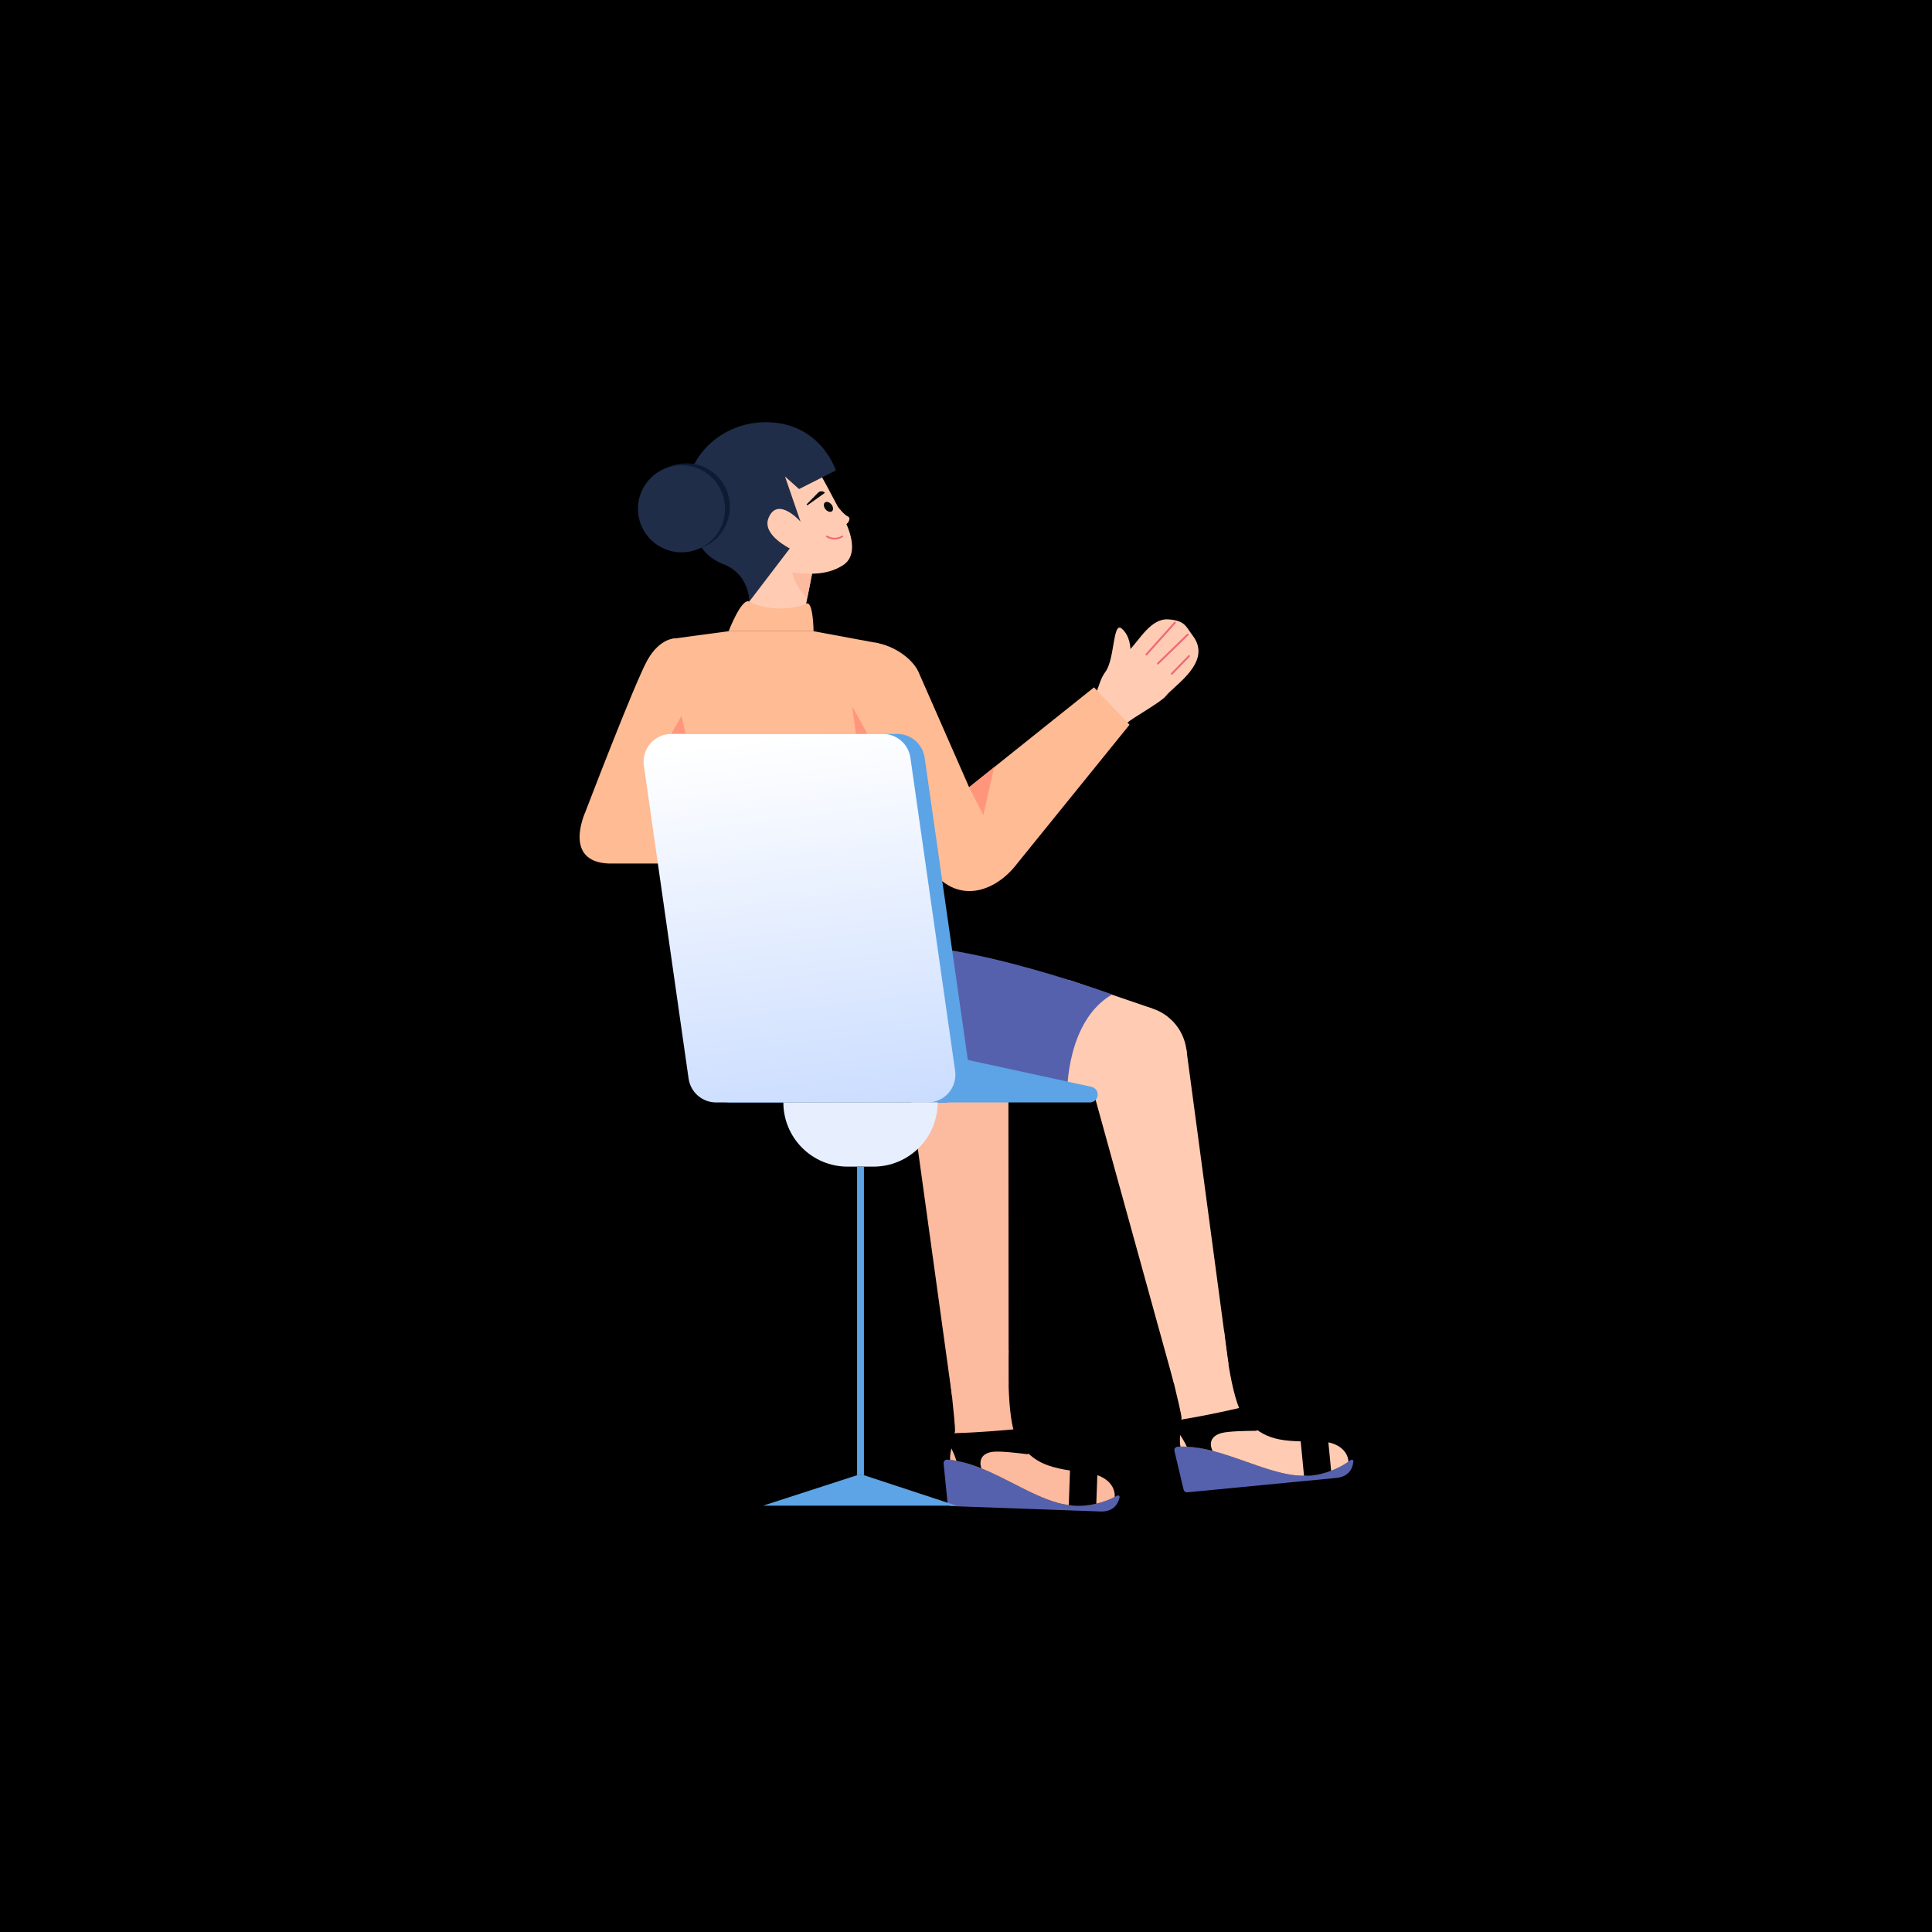 <svg width="1080" height="1080" viewBox="0 0 1080 1080" fill="none" xmlns="http://www.w3.org/2000/svg">
<rect width="1080" height="1080" fill="tranparent"/>
<path d="M604.777 398.358C615.961 386.002 612.791 382.695 618.035 375.398C623.184 368.285 622.05 347.338 626.966 351.33C631.882 355.321 631.909 362.821 631.909 362.821C637.308 357.009 643.753 345.484 653.18 346.237C662.608 346.991 662.73 350.044 666.874 355.501C677.861 370.174 656.295 383.145 651.821 388.977C648.967 392.62 632.202 401.804 630.023 404.165L620.681 412.579L604.777 398.358Z" fill="#FFCCB3"/>
<path d="M640.825 365.878L656.779 348.069" stroke="#EF6A77" stroke-width="1.078" stroke-linecap="round"/>
<path d="M647.293 370.921L663.908 354.754" stroke="#EF6A77" stroke-width="1.078" stroke-linecap="round"/>
<path d="M655.042 376.638L664.693 366.749" stroke="#EF6A77" stroke-width="1.078" stroke-linecap="round"/>
<path d="M437.259 498.331L430.39 522.992L466.241 512.81L470.903 498.331H437.259Z" fill="#5CA4E6"/>
<path fill-rule="evenodd" clip-rule="evenodd" d="M696.689 817.13C683.793 812.573 670.5 807.876 658.247 808.747C657.971 808.765 657.702 808.844 657.459 808.976C657.216 809.109 657.005 809.293 656.84 809.516C656.675 809.738 656.561 809.994 656.505 810.265C656.448 810.536 656.452 810.816 656.515 811.086L661.646 832.764C661.752 833.211 662.015 833.604 662.388 833.871C662.761 834.138 663.218 834.261 663.675 834.217L746.987 826.172C753.13 825.578 756.093 821.941 756.534 816.927C756.546 816.755 756.508 816.583 756.424 816.432C756.341 816.281 756.216 816.157 756.064 816.075C755.912 815.994 755.74 815.957 755.568 815.971C755.396 815.984 755.232 816.047 755.094 816.151C745.902 823.046 734.376 826.069 722.983 824.573C714.757 823.515 705.823 820.358 696.689 817.13Z" fill="#5661AE"/>
<path fill-rule="evenodd" clip-rule="evenodd" d="M651.62 754.582C651.62 754.582 660.215 788.648 660.456 792.304C660.476 794.335 660.348 796.365 660.07 798.377C659.686 801.995 659.259 806.026 659.901 808.669C671.691 808.303 684.371 812.783 696.689 817.134C705.823 820.36 714.756 823.516 722.981 824.574C733.825 825.996 744.809 823.331 753.795 817.096C753.419 810.875 747.52 805.631 736.636 805.737C717.129 805.926 706.333 805.576 695.572 792.44C687.924 783.107 684.234 743.732 684.234 743.732L651.62 754.582Z" fill="#FFCCB3"/>
<path fill-rule="evenodd" clip-rule="evenodd" d="M693.083 787C689.489 787.842 675.189 791.125 661.237 793.396C658.526 793.838 657.666 799.437 659.716 802.22C661.128 804.277 662.372 806.444 663.435 808.702C668.296 808.989 673.114 809.779 677.812 811.058C675.334 805.747 677.984 802.272 683.094 801.015C687.129 800.023 696.868 799.854 701.909 799.837C702.186 799.835 702.456 799.755 702.689 799.604C702.922 799.454 703.106 799.241 703.222 798.989C703.337 798.737 703.377 798.457 703.339 798.183C703.3 797.909 703.184 797.651 703.003 797.441L694.518 787.474C694.346 787.271 694.121 787.119 693.868 787.035C693.614 786.952 693.343 786.94 693.083 787Z" fill="tranparent"/>
<path fill-rule="evenodd" clip-rule="evenodd" d="M744.108 822.162C735.186 825.617 728.947 824.9 728.947 824.9L727.044 805.196L742.395 804.426L744.108 822.162Z" fill="tranparent"/>
<path d="M643.504 617.138C658.302 612.699 666.699 597.105 662.261 582.307C657.823 567.51 642.228 559.112 627.431 563.55C612.633 567.989 604.235 583.583 608.673 598.381C613.112 613.178 628.706 621.576 643.504 617.138Z" fill="#FFCCB3"/>
<path d="M643.744 563.621L597.372 547.747L575.788 605.895L635.778 616.339L643.744 563.621Z" fill="#FFCCB3"/>
<path d="M663.196 586.629L686.737 762.549L656.2 773.115L610.037 606.084L663.196 586.629Z" fill="#FFCCB3"/>
<path fill-rule="evenodd" clip-rule="evenodd" d="M566.499 829.327C554.317 823.109 541.761 816.7 529.5 815.947C529.223 815.929 528.946 815.971 528.688 816.07C528.43 816.17 528.196 816.324 528.003 816.523C527.811 816.722 527.663 816.96 527.572 817.222C527.48 817.483 527.447 817.761 527.474 818.037L529.701 840.203C529.747 840.659 529.956 841.084 530.291 841.398C530.625 841.712 531.062 841.894 531.521 841.91L615.166 844.923C621.333 845.145 624.751 841.93 625.849 837.019C625.883 836.85 625.868 836.675 625.806 836.514C625.743 836.353 625.635 836.214 625.496 836.113C625.356 836.011 625.19 835.953 625.018 835.943C624.845 835.934 624.674 835.974 624.524 836.06C614.502 841.682 602.678 843.158 591.582 840.173C583.568 838.039 575.128 833.731 566.499 829.327Z" fill="#5661AE"/>
<path fill-rule="evenodd" clip-rule="evenodd" d="M530.075 761.381C530.075 761.381 534.101 796.283 533.858 799.939C533.611 801.955 533.215 803.95 532.675 805.908C531.817 809.444 530.862 813.383 531.15 816.088C542.885 817.28 554.864 823.393 566.5 829.331C575.128 833.733 583.567 838.04 591.581 840.173C602.142 843.013 613.382 841.82 623.112 836.825C623.56 830.608 618.404 824.633 607.601 823.302C588.24 820.917 577.584 819.146 568.65 804.706C562.3 794.445 563.835 754.927 563.835 754.927L530.075 761.381Z" fill="#FCBA9F"/>
<path fill-rule="evenodd" clip-rule="evenodd" d="M566.9 798.985C563.226 799.345 548.618 800.713 534.488 801.125C531.743 801.205 530.153 806.642 531.817 809.67C532.946 811.896 533.893 814.209 534.649 816.586C539.429 817.512 544.101 818.931 548.589 820.818C546.834 815.227 549.919 812.131 555.149 811.56C559.281 811.109 568.956 812.226 573.955 812.873C574.23 812.908 574.509 812.864 574.76 812.746C575.01 812.628 575.221 812.44 575.369 812.206C575.516 811.971 575.593 811.699 575.591 811.422C575.589 811.145 575.508 810.875 575.357 810.643L568.26 799.644C568.116 799.419 567.913 799.239 567.673 799.123C567.433 799.007 567.166 798.959 566.9 798.985Z" fill="tranparent"/>
<path fill-rule="evenodd" clip-rule="evenodd" d="M612.841 840.569C603.542 842.817 597.452 841.283 597.452 841.283L598.164 821.501L613.483 822.762L612.841 840.569Z" fill="tranparent"/>
<path d="M540.157 624.067C555.411 621.619 565.792 607.269 563.344 592.015C560.896 576.761 546.546 566.38 531.292 568.828C516.038 571.276 505.657 585.626 508.105 600.88C510.553 616.134 524.903 626.515 540.157 624.067Z" stroke="#5CA4E6" stroke-width="1.097" stroke-miterlimit="10"/>
<path d="M563.701 596.422L563.834 773.91L532.171 780.356L508.44 608.696L563.701 596.422Z" fill="#FCBA9F"/>
<path d="M480.813 531.62C480.813 531.62 472.299 573.281 483.456 590.691C497.577 612.727 514.849 616.101 527.613 616.339L596.576 610.391C596.576 610.391 596.119 570.74 621.66 555.927C621.66 555.927 516.981 517.293 480.813 531.62Z" fill="#5661AE"/>
<path d="M454.265 319.074L448.787 347.051L417.083 344.899L423.157 315.161L454.265 319.074Z" fill="#FFCCB3"/>
<path d="M453.946 320.701L451.285 334.292C451.285 334.292 443.999 328.082 442.592 318.39L453.946 320.701Z" fill="#FCBA9F"/>
<path d="M407.31 352.853C407.31 352.853 414.53 334.012 418.839 336.3C429.081 341.738 444.041 340.73 450.664 337.462C454.633 335.504 454.784 352.853 454.784 352.853L407.31 352.853Z" fill="#FEBB94"/>
<path d="M407.31 352.853L376.886 356.929C376.051 357.041 375.292 357.474 374.771 358.136C374.251 358.799 374.009 359.638 374.097 360.476L395.338 561.992L504.338 551.293L490.849 359.533L454.784 352.853H407.31Z" fill="#FEBB94"/>
<path d="M484.875 410.274L476.373 394.811L478.465 410.274H484.875Z" fill="#FF967C"/>
<path d="M488.957 359.183C500.451 360.946 510.086 368.605 513.305 375.297L541.739 440.071L611.561 384.231L631.41 405.138L568.647 482.68C556.025 499.303 534.192 506.143 519.322 484.465L495.564 447.15L488.957 359.183Z" fill="#FEBB94"/>
<path d="M541.739 440.072L549.683 455.688L555.729 428.882L541.739 440.072Z" fill="#FF967C"/>
<path d="M377.118 356.898C377.118 356.898 368.908 356.752 362.006 368.831C355.104 380.91 327.15 454.074 327.15 454.074C327.15 454.074 314.38 481.683 340.264 482.718H394.446L377.118 356.898Z" fill="#FEBB94"/>
<path d="M383.231 410.274L380.963 400.141L375.255 410.274H383.231Z" fill="#FF967C"/>
<path d="M526.568 616.268H408.238C404.511 616.268 400.909 614.924 398.094 612.482C395.279 610.04 393.438 606.665 392.911 602.976L367.905 427.945C367.591 425.75 367.753 423.512 368.379 421.384C369.005 419.256 370.082 417.288 371.535 415.612C372.988 413.936 374.785 412.592 376.803 411.671C378.821 410.75 381.013 410.273 383.231 410.273H501.562C505.289 410.273 508.89 411.618 511.706 414.06C514.521 416.501 516.361 419.877 516.888 423.566L541.895 598.596C542.209 600.792 542.047 603.03 541.421 605.158C540.794 607.286 539.718 609.254 538.265 610.93C536.811 612.606 535.015 613.95 532.997 614.871C530.979 615.792 528.787 616.268 526.568 616.268Z" fill="#5CA4E6"/>
<path d="M518.593 616.268H609.214C609.992 616.268 610.756 616.063 611.429 615.672C612.102 615.281 612.66 614.72 613.045 614.044C613.431 613.368 613.631 612.602 613.626 611.824C613.62 611.046 613.409 610.283 613.013 609.613C612.705 609.09 612.291 608.636 611.798 608.28C611.306 607.924 610.745 607.673 610.151 607.544L536.792 591.597L518.593 616.268Z" fill="#5CA4E6"/>
<path d="M518.593 616.268H400.262C396.535 616.268 392.934 614.924 390.118 612.482C387.303 610.04 385.463 606.665 384.936 602.976L359.929 427.945C359.615 425.75 359.777 423.512 360.403 421.384C361.03 419.256 362.106 417.288 363.559 415.612C365.013 413.936 366.809 412.592 368.827 411.671C370.845 410.75 373.038 410.273 375.256 410.273H493.586C497.313 410.273 500.915 411.618 503.73 414.06C506.546 416.501 508.386 419.877 508.913 423.566L533.919 598.596C534.233 600.792 534.071 603.03 533.445 605.158C532.819 607.286 531.742 609.254 530.289 610.93C528.836 612.606 527.039 613.95 525.021 614.871C523.003 615.792 520.811 616.268 518.593 616.268Z" fill="url(#paint0_linear)"/>
<path d="M437.899 616.268H524.164C524.164 625.785 520.384 634.913 513.654 641.643C506.924 648.372 497.797 652.153 488.28 652.153H473.784C464.267 652.153 455.139 648.372 448.41 641.643C441.68 634.913 437.899 625.785 437.899 616.268Z" fill="#E7EFFF"/>
<path d="M482.948 652.153H479.117V824.644H482.948V652.153Z" fill="#5CA4E6"/>
<path d="M479.117 824.645L426.535 841.684H534.713L482.947 824.645H479.117Z" fill="#5CA4E6"/>
<path d="M455.704 259.765C455.704 259.765 468.287 282.468 472.65 291.838C477.014 301.207 478.506 311.314 471.239 315.967C461.35 322.298 450.408 320.891 438.616 319.574C428.408 318.433 415.617 289.709 417.184 282.658C418.751 275.606 436.504 247.319 455.704 259.765Z" fill="#FFCCB3"/>
<path d="M465.086 285.787C466.002 285.046 465.86 283.351 464.768 282.001C463.677 280.65 462.049 280.156 461.133 280.897C460.216 281.638 460.359 283.333 461.45 284.683C462.542 286.033 464.17 286.528 465.086 285.787Z" fill="#080B09"/>
<path d="M451.532 282.335L461.132 275.508C460.897 275.236 460.609 275.016 460.284 274.862C459.96 274.709 459.607 274.625 459.248 274.616C458.889 274.607 458.533 274.674 458.201 274.811C457.869 274.948 457.57 275.154 457.323 275.414L450.963 281.862C450.737 282.044 451.193 282.609 451.532 282.335Z" fill="#080B09"/>
<path d="M470.834 299.878C469.545 300.679 468.058 301.104 466.54 301.104C465.022 301.104 463.535 300.679 462.246 299.878" stroke="#EF6A77" stroke-miterlimit="10" stroke-linecap="round"/>
<path d="M446.68 273.381L467.237 262.985C467.237 262.985 459.782 238.737 432.473 236.203C412.438 234.345 393.816 245.39 386.6 262.647C379.383 279.904 385.554 308.335 403.857 315.16C419.337 320.934 418.839 336.3 418.839 336.3L441.508 306.573C441.508 306.573 425.824 298.944 429.585 289.63C434.684 277.005 447.495 291.6 447.495 291.6L438.826 266.37L446.68 273.381Z" fill="#1F2D49"/>
<path d="M468.405 283.342C468.405 283.342 471.834 287.809 473.909 288.671C475.983 289.532 474.126 292.706 472.744 293.147C471.362 293.588 467.617 285.451 468.405 283.342Z" fill="#FFCCB3"/>
<path d="M383.658 307.7C397.11 307.7 408.016 296.794 408.016 283.342C408.016 269.89 397.11 258.984 383.658 258.984C370.205 258.984 359.3 269.89 359.3 283.342C359.3 296.794 370.205 307.7 383.658 307.7Z" fill="#0D1B33"/>
<path d="M380.963 308.77C394.416 308.77 405.321 297.865 405.321 284.412C405.321 270.96 394.416 260.054 380.963 260.054C367.511 260.054 356.605 270.96 356.605 284.412C356.605 297.865 367.511 308.77 380.963 308.77Z" fill="#1F2D49"/>
<defs>
<linearGradient id="paint0_linear" x1="442.585" y1="409.784" x2="498.29" y2="844.533" gradientUnits="userSpaceOnUse">
<stop stop-color="white"/>
<stop offset="1" stop-color="#94B9FF"/>
</linearGradient>
</defs>
</svg>
